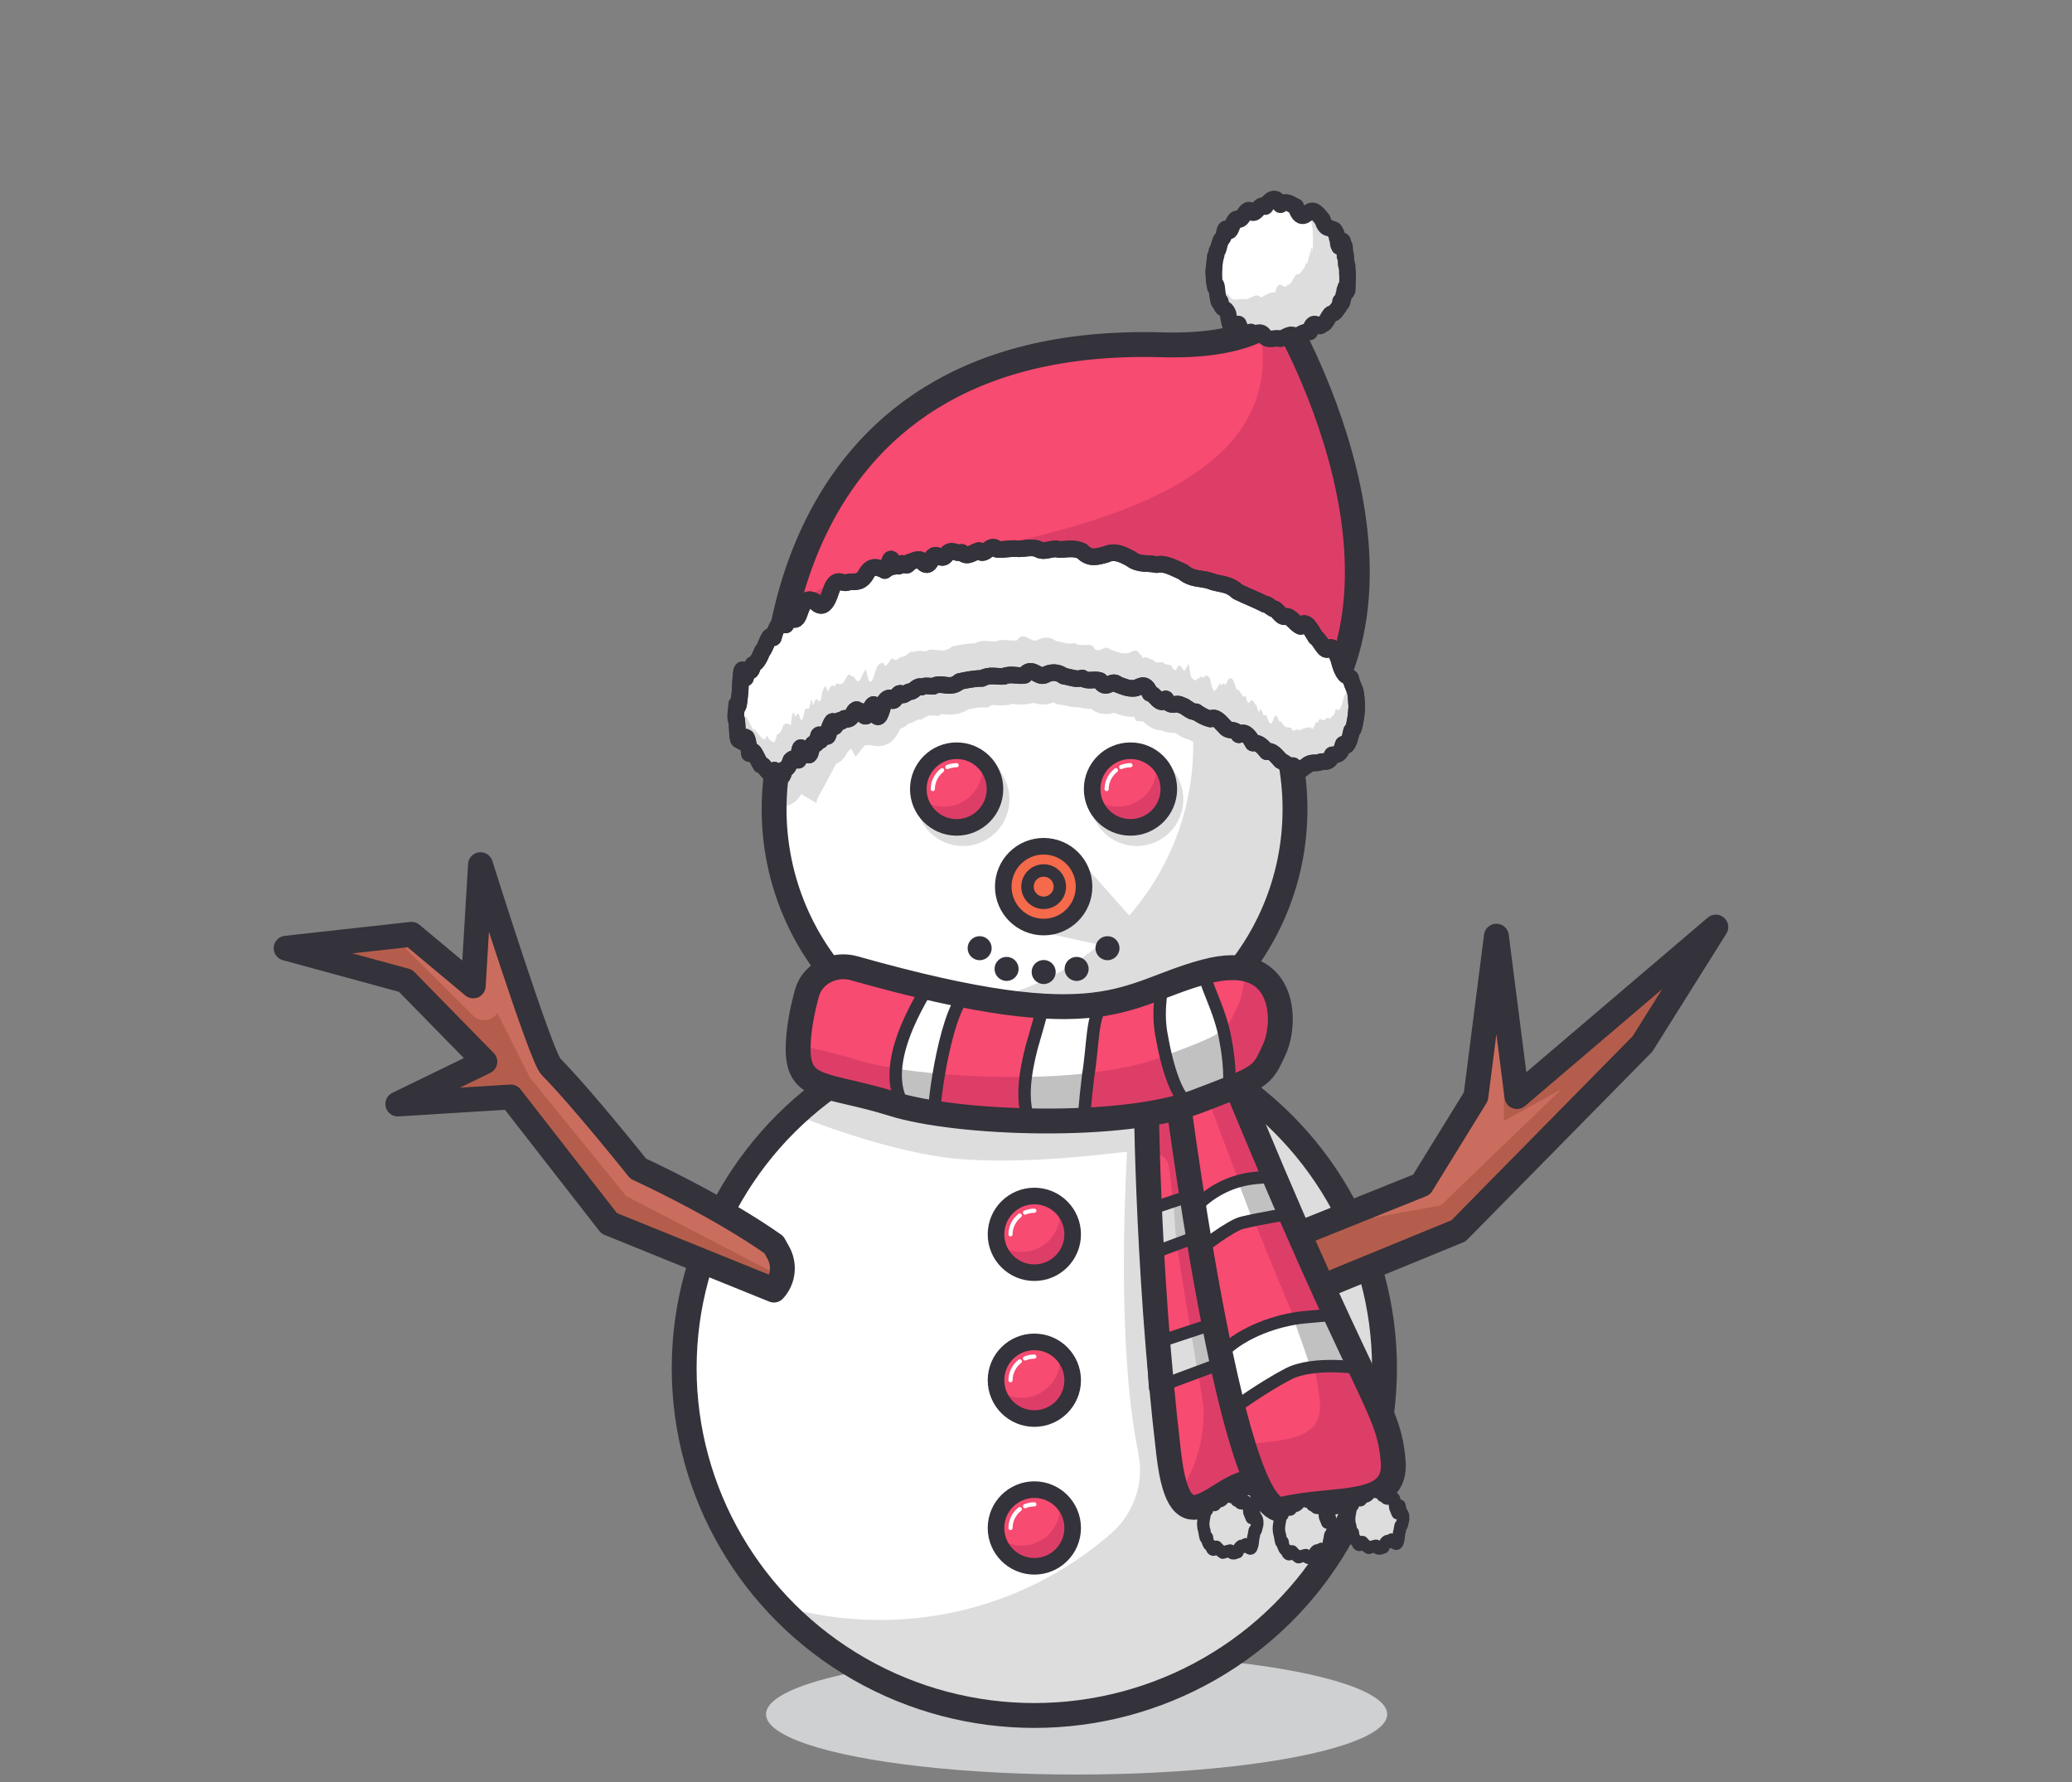 <?xml version="1.0" encoding="utf-8"?>
<!-- Generator: Adobe Illustrator 23.1.1, SVG Export Plug-In . SVG Version: 6.00 Build 0)  -->
<svg version="1.1" id="Layer_1" xmlns="http://www.w3.org/2000/svg" xmlns:xlink="http://www.w3.org/1999/xlink" x="0px" y="0px"
	 viewBox="0 0 1000 860" style="enable-background:new 0 0 1000 860;" xml:space="preserve">
<rect x="0" y="0" width="1000" height="860" fill="#808080" stroke="none"/>
<style type="text/css">
	.st0{fill:none;}
	.st1{fill:#DD3E68;}
	.st2{fill:#CFD0D1;}
	.st3{fill:#FFFFFF;}
	.st4{fill:#DDDDDD;}
	.st5{fill:none;stroke:#DDDDDD;stroke-width:8;stroke-linecap:round;stroke-linejoin:round;stroke-miterlimit:10;}
	.st6{fill:none;stroke:#34323A;stroke-width:12;stroke-linecap:round;stroke-linejoin:round;stroke-miterlimit:10;}
	.st7{fill:#F74B71;}
	.st8{fill:#B55D4C;}
	.st9{opacity:0.5;fill:#E27F71;}
	.st10{fill:#C1C1C1;}
	.st11{fill:none;stroke:#34323A;stroke-width:6;stroke-linecap:round;stroke-linejoin:round;stroke-miterlimit:10;}
	.st12{fill:none;stroke:#34323A;stroke-width:8;stroke-linecap:round;stroke-linejoin:round;stroke-miterlimit:10;}
	.st13{fill:none;stroke:#FFFFFF;stroke-width:2;stroke-linecap:round;stroke-linejoin:round;stroke-miterlimit:10;}
	.st14{fill:#F46A4A;}
	.st15{opacity:0.8;fill:#F46A4A;}
	.st16{fill:#34323A;}
</style>
<rect id="XMLID_80_" class="st0" width="800" height="800"/>
<g id="XMLID_1_">
	<ellipse id="XMLID_5_" class="st2" cx="519.6" cy="827.3" rx="149.9" ry="29.1"/>
	<circle id="XMLID_6_" class="st3" cx="499.3" cy="390.5" r="125.7"/>
	<polygon id="XMLID_65_" class="st4" points="517.7,411.1 564.1,463.3 491.6,447.4 	"/>
	<path id="XMLID_68_" class="st4" d="M540.4,271.8c22,22.6,35.5,53.5,35.5,87.5c0,69.4-56.3,125.7-125.7,125.7
		c-14.4,0-28.2-2.4-41.1-6.9c22.8,23.5,54.8,38.1,90.1,38.1c69.4,0,125.7-56.3,125.7-125.7C624.9,335.5,589.6,288.8,540.4,271.8z"/>
	<path id="XMLID_67_" class="st4" d="M499.3,268.9c-67.4,0-122.3,53-125.5,119.6c1.3,0.4,2.4,0.6,3.4,0.6c3.1,0,7-1.2,9.5-5.9
		l1.4,0.9l0,0l5.5,3.2l0.5,0.3l0.1-1.6l9.3-17.3c2.2-1,4.3-2.8,5.5-5.8l0.8-0.7c0.3-0.3,0.7-0.6,0.9-1c0,0,0,0,0,0l2.2,4l4.5-5.5
		c0.1,0,0.2,0,0.3,0c0.7,0,1.4-0.1,2.1-0.2c0.1,0,0.1,0,0.2,0c1.1,0.4,2.3,0.6,3.7,0.6c0,0,0,0,0,0c4.9,0,8.4-2.8,10.7-8.3
		c1.7-0.6,3-1.5,4-2.5c1.6-0.4,2.8-1,3.7-1.6c0.6-0.1,1.2-0.3,1.7-0.6l0.5,0.3l4-2.2c0.6,0.1,1.2,0.1,1.9,0.1l3,0.1l1.3-0.8
		c0.1,0,0.1,0,0.2,0c1,0.1,2.2,0.3,3.6,0.3c3.3,0,6.4-0.9,9.1-2.6c2.4-0.5,4.7-0.9,6.8-0.9l2.7,0l1.9-1.2c0.4,0,1,0,1.5,0.1
		c0.9,0.1,1.9,0.1,3.1,0.1c0.7,0,1.4,0,2-0.1l1.6-0.1l1.1-0.5c0.4,0,0.9,0.1,1.4,0.1c0.9,0.1,2.1,0.2,3.4,0.2c1.2,0,2.4-0.1,3.5-0.3
		l2.5-0.5c1.3,0.4,2.8,0.8,4.5,0.8c1.6,0,3.1-0.3,4.6-0.9l0.5-0.2l1.3,0.9l2.5,0.3c0.4,0.1,1.1,0.2,1.8,0.4c1.7,0.4,3.9,0.9,6.4,0.9
		c0.2,0,0.5,0,0.7,0c1.5,0.5,3.2,0.7,5,0.7c0.1,0,0.2,0,0.3,0c2.9,2.2,5.9,2.5,7.4,2.5c0,0,0,0,0,0c1.4,0,2.7-0.2,3.7-0.6
		c2.8,1.1,5.9,2,9.3,2c0.2,0,0.4,0,0.6,0l0.7,1.9l3.5,0.3c1.7,1.7,4.7,4.2,9,4.3c2.1,1,4.2,1.2,5.6,1.2c0.4,0,0.7,0,1,0
		c0.1,0.1,0.2,0.2,0.3,0.2c1.4,1,3.6,2.5,6.4,3.1c2.8,1.7,5.4,2.8,8,3.4l1.7,0.4c0.1,0.1,0.1,0.1,0.2,0.2c2.4,2.7,5,3.9,7,4.4
		l5.3,8.5l2.4-2.3l1.1,2.2l4.2-1l4.7,6.2l2.6-1.3l1.2,1.4l1.9,0.7c0.1,0.1,0.3,0.2,0.4,0.3c0.8,0.5,1.9,1.3,3.4,1.9
		c2.2,2.4,4.7,3.4,6.6,3.7C620.2,320.6,565.8,268.9,499.3,268.9z"/>
	<circle id="XMLID_59_" class="st5" cx="464.7" cy="385.8" r="18.5"/>
	<circle id="XMLID_60_" class="st5" cx="548.6" cy="385.8" r="18.5"/>
	<circle id="XMLID_2_" class="st6" cx="499.3" cy="390.5" r="125.7"/>
	<ellipse id="XMLID_22_" class="st3" cx="499.2" cy="660.3" rx="169" ry="167.6"/>
	<path id="XMLID_97_" class="st4" d="M548.3,499.9c4.1,4.4,8,9,11.7,13.8l-14.3-1.3H409.1l-25.4,25.5c0,0,46.4,19.5,82.6,21.7
		s73.7-3.7,77.6-3.7c0,4.9-5.8,90,5.5,145.5c2.9,14.2-2.1,28.9-13,38.5c-29.8,26.1-68.9,41.9-111.8,41.9c-17.1,0-33.6-2.5-49.1-7.2
		c30.8,32.8,74.8,53.3,123.6,53.3c93.3,0,169-75.1,169-167.6C668.2,584.7,617.7,520.8,548.3,499.9z"/>
	<path id="XMLID_69_" class="st7" d="M553.1,520c0,0,0,89.3,11,181.9c5.7,48.3,23.2,13.3,41.2,13.3S625.1,545.5,553.1,520z"/>
	<ellipse id="XMLID_3_" class="st6" cx="499.2" cy="660.3" rx="169" ry="167.6"/>
	<polygon id="XMLID_77_" class="st8" points="623.4,596.9 686.1,571.7 712.3,529.2 722.2,451.8 732.1,529.2 828.1,447.4 
		792.7,503.8 703.9,594 630.3,624.2 	"/>
	<polygon id="XMLID_82_" class="st9" points="643.3,591.2 695.4,581.7 753.4,525.8 725.8,541 725.8,482.5 713.5,520 686.1,571.7 	
		"/>
	<polygon id="XMLID_23_" class="st6" points="623.4,596.9 686.1,571.7 712.3,529.2 722.2,451.8 732.1,529.2 828.1,447.4 
		792.7,503.8 703.9,594 630.3,624.2 	"/>
	<path id="XMLID_74_" class="st7" d="M553.1,520c0,0,0,89.3,11,181.9c5.7,48.3,23.2,13.3,41.2,13.3S625.1,545.5,553.1,520z"/>
	<path id="XMLID_84_" class="st1" d="M604.1,647.6L575.3,550c12.1-3,28.9-7.7,28.9-7.7L595,520l-41.9,11l0.7,27.7c0,0,0,0,0.1-0.1
		c3.5-3,8.9-1.2,10,3.3c1.4,5.9,3.2,33.8,5.5,48c6.7,43.3,11.5,64.4,11.5,72.2c0,25.2-13.9,41.2-13.9,41.2l11.5,5l39.3-18.3
		L604.1,647.6z"/>
	<polygon id="XMLID_79_" class="st4" points="556.2,583.1 598.9,568.9 602.9,587.4 557.5,604.3 	"/>
	<polygon id="XMLID_106_" class="st10" points="566.4,580.6 598.9,568.9 602.9,587.4 567.8,601.8 	"/>
	<polygon id="XMLID_81_" class="st11" points="556.2,583.1 598.9,568.9 602.9,587.4 557.5,604.3 	"/>
	<polygon id="XMLID_90_" class="st4" points="556.2,648.6 598.9,634.4 602.9,652.9 557.5,669.8 	"/>
	<polygon id="XMLID_104_" class="st10" points="574.8,642.4 601.2,626.2 603.5,644.7 577.9,661.6 	"/>
	<polygon id="XMLID_89_" class="st11" points="556.2,648.6 598.9,634.4 602.9,652.9 557.5,669.8 	"/>
	<path id="XMLID_21_" class="st6" d="M553.1,520c0,0,0,89.3,11,181.9c5.7,48.3,23.2,13.3,41.2,13.3S625.1,545.5,553.1,520z"/>
	<path id="XMLID_66_" class="st7" d="M591.4,511.1l-24.3,8.9c0,0,26.7,214.3,52,208.3c25.3-6,55.1,0.1,53.3-22.9
		C670.1,677,659,677,591.4,511.1z"/>
	<path id="XMLID_101_" class="st1" d="M672.3,705.4c-2.3-28.4-13.3-28.4-81-194.3l-13.5,4.9C625.1,646.8,635,650.4,637,676.8
		c1.4,18.2-16.9,18.2-37.1,20.4c6.2,19.9,12.7,32.7,19.1,31.2C644.3,722.3,674.2,728.4,672.3,705.4z"/>
	<path id="XMLID_98_" class="st3" d="M577.9,581.7L577.9,581.7c7.5-7.5,17.4-12.2,28-13.2l11.3-1l3.7,18.5c0,0-10.8,1.6-21.4,4.1
		c-5.8,1.4-20.3,12.8-20.3,12.8L577.9,581.7z"/>
	<path id="XMLID_102_" class="st10" d="M605.9,568.5c-2.8,0.3-5.6,0.8-8.4,1.6c2.5,6.7,4.9,13,7.1,18.9c8.7-1.8,16.3-3,16.3-3
		l-1.6-7.9c-1.4-3.3-2.9-6.8-4.4-10.4L605.9,568.5z"/>
	<path id="XMLID_92_" class="st11" d="M577.9,581.7L577.9,581.7c7.5-7.5,17.4-12.2,28-13.2l11.3-1l3.7,18.5c0,0-10.8,1.6-21.4,4.1
		c-5.8,1.4-20.3,12.8-20.3,12.8L577.9,581.7z"/>
	<path id="XMLID_100_" class="st3" d="M593.7,652.6L593.7,652.6c9.5-9.5,22.1-15.5,35.5-16.7l14.4-1.3l13,25.7c0,0-22-0.2-35.6,3
		c-7.4,1.7-25.8,16.2-25.8,16.2L593.7,652.6z"/>
	<path id="XMLID_103_" class="st10" d="M631,635.5c-2.3,0.2-4.5,0.6-6.7,1c3.7,10.2,6.5,18.1,8.5,24.7c12.3-1.4,25.6-1.3,25.6-1.3
		l-13-25.7L631,635.5z"/>
	<path id="XMLID_99_" class="st11" d="M590.3,652.4L590.3,652.4c9.5-9.5,26.1-15.5,39.5-16.7l14.4-1.3l12.4,25.9
		c0,0-22.6-3.6-34.9,2.8c-11.9,6.2-25.8,16.2-25.8,16.2L590.3,652.4z"/>
	<path id="XMLID_13_" class="st6" d="M591.4,511.1l-24.3,8.9c0,0,26.7,214.3,52,208.3c25.3-6,55.1,0.1,53.3-22.9
		C670.1,677,659,677,591.4,511.1z"/>
	<path id="XMLID_48_" class="st7" d="M373.6,345.7c0,0-8-184.9,187.1-179.3c48.3,1.4,57.3-15.9,57.3-15.9s80.9,134.7,3.7,211.9
		C585.5,321,446.1,264.9,373.6,345.7z"/>
	<path id="XMLID_64_" class="st1" d="M618,150.5c0,0-2.1,4.1-9.9,8.1c10.9,58-42.4,91.8-158,110.1c-88.4,14-74.3,46-74.3,46
		c-7,7,4.8,13.4,10,19.3c74.9-63.2,201.8-10.8,236.1,28.3C698.9,285.2,618,150.5,618,150.5z"/>
	<path id="XMLID_7_" class="st6" d="M373.6,345.7c0,0-8-184.9,187.1-179.3c48.3,1.4,57.3-15.9,57.3-15.9s80.9,134.7,3.7,211.9
		C585.5,321,446.1,264.9,373.6,345.7z"/>
	<path id="XMLID_55_" class="st3" d="M355.8,351c-0.4-7.8-0.6-1.1-0.7-5.4c0-2.7,0.1-0.2,0.5-5.8c0.4,2,0.9,2.1,1.6-6.2
		c0.7-17.3,1.6-8,2.6-6.4c1-7.8,2.2,0.7,3.6-6.5c1.3-0.3,2.8-2,4.5-6.5c1.6-0.9,3.4-10.2,5.3-6.4c1.9-6.9,3.9-9,6-6.2
		c2.1-7.1,4.3,1.6,6.7-5.9c2.3-7.1,4.7-6.9,7.3-5.5c2.5,2.9,5.1,3.7,7.8-4.9c2.7-8,5.4-2.9,8.2-4.3c2.8-0.7,5.7,1,8.6-3.5
		c2.9-5.6,5.9-3.3,8.9-2.6c0-2.3,0.2,2,0.5-0.2c0.3-1.7,0.8-1.9,1.5-0.5c0.7-4.4,1.5-6.8,2.5-0.8c1-2.2,2.1,1.4,3.4-1
		c1.3-2,2.7,2.6,4.3-1.1c1.6-0.3,3.3-1.5,5.1-1.2c1.9,1.7,3.8,5,6-1.2c2.1-3,4.4,2.5,6.7-1.2c2.4-3.5,4.9-0.1,7.5-1.1
		c2.6,2.9,5.3-0.1,8.2-0.9c2.8,3.7,5.8-4.4,8.8-0.6c3,0.4,6.2-0.6,9.4-0.3c3.2,0.3,6.6-1,10,0c3.4,2.4,7-0.8,10.6,0.4
		c3.6,0,7.3-1.1,11.1,0.9c3.8,4.1,7.6,2.4,11.5,1.5c3.9-2,7.9-0.2,12,2.1c4.1,3.1,8.2,1.8,12.4,2.8c4.2-1,8.4,1.7,12.7,3.5
		c4.3,3.8,8.6,2.9,13,4.3c4.4,1.9,8.8,0.9,13.3,5.2c4.5,2.2,9,3.9,13.5,6.2c0.8-0.4,2.1,1.2,3.8,2.1c1.7-0.5,3.8,4.8,6,3.7
		c2.3-0.5,4.7,3.8,7.2,4.8c2.5-4.1,5,1.8,7.3,5.3c2.4,1.4,4.5,8,6.4,5.2c1.9-1.5,3.4,2.4,4.5,4.6c2.6,10.3,4.5,8.4,5.9,9.8
		c1.4,5.5,2.3,4.6,2.7,9.3c0.4,6.4,0.4,2.6,0,8.6c-0.4,2.6-1.1,7.7-2.2,7.6c-1.1,5.3-2.4,8.7-4,6.5c-1.6,5.8-3.4,5-5.3,5.1
		c-1.9,4.9-4,2.4-6.1,3.6c-2.1,0.7-4.3-0.5-6.5,1.8c-2.2,0.9-4.4,5.4-6.4-0.2c-2.1,0.6-4.1-1.7-5.9-2.4c-2.2-2.5-4.5-5.4-6.7-4.3
		c-2.2-3-4.5-4.7-6.7-4.2c-2.2-4.2-4.5-6.2-6.8-4c-2.3-3.6-4.5-1-6.8-3.9c-2.3-2.4-4.6-5.4-6.9-3.7c-2.3-0.6-4.7-1.8-7-3.5
		c-2.4,0.5-4.8-2.8-7.2-3.2c-2.4-1.7-4.9,1.8-7.4-3c-2.5,4.3-5-2.5-7.6-2.7c-2.6-6.7-5.1-2.3-7.8-2.4c-2.6,0.2-5.3-0.9-8-2
		c-2.7-2.8-5.5,3.8-8.3-1.7c-2.8-1.1-5.7,0.8-8.6-1.3c-2.9,1-5.9-0.5-8.9-0.9c-3-2.2-6.1-2.2-9.3-0.4c-3.2,1.3-6.4-4.9-9.6,0
		c-3.3,0.6-6.6-1-10,0.5c-3.4,0.3-6.9-1.1-10.5,1c-3.6,0-7.2,0.7-10.9,1.5c-4.5,4.1-8.7-0.1-12.7,2.3c-3.9-0.1-7.6,0.4-11,2.6
		c-3.4,1.7-6.6-0.6-9.5,2.9c-3,4.7-5.7,9.4-8.2,3.2c-2.5,7-4.9,6.7-7.1,3.4c-2.2-1.8-4.3,6-6.2,3.6c-1.9,0.5-3.7-0.1-5.4,3.7
		c-1.7-0.9-3.3,0.1-4.8,3.9c-1.5,7.1-3-0.9-4.4,4c-1.4-0.4-2.8,7-4.2,4.1c-1.4-0.5-2.7-0.7-4.1,4.1c-2.6-3.8-4.8,2.3-6.7,4.4
		c-1.9,7.8-3.5,0.8-4.8,0.4c-2.4,4.5-4.6-3-6.6-2.6c-2-3.2-3.9-9.6-5.5-5.5c-1.6-15.9-2.9-2.2-4-6.6
		C357,355.4,356.2,360.9,355.8,351z"/>
	<path id="XMLID_61_" class="st4" d="M654.8,336.5c-0.4-4.7-1.3-3.9-2.7-9.3c-0.3-0.3-0.7-0.5-1-0.6c0,0.4-0.1,0.8-0.1,1.3
		c-0.4,2.6-1.1,7.7-2.2,7.6c-1.1,5.3-2.4,8.7-4,6.5c-0.4,1.4-0.8,2.5-1.2,3.2s-0.9,0-1.3,1.5c-0.9,0.3-1.8-0.9-2.8,0.5
		c-1.2,1.6-2.4-2.4-3.5,1.7c-1.1-2.2-2.3,5.4-3.4,2c-1.1,0.4-2.2-0.1-3.3,0.8c-1.1-0.4-2.1,1.7-3.1,0.2c-1,0.1-2,2-3-0.6
		c-1-0.4-2,0-3-0.7c-1-0.1-1.9-3.4-2.9-2.4c-0.9-3-1.9-4-2.8-0.7c-0.9,2.6-1.8,2-2.7-0.6c-0.9-4-1.8,0.7-2.7-3.8
		c-0.4,0.3-0.9-2.8-1.3,0.6c-0.4-0.2-0.9-1-1.3-3.1c-0.9-0.5-1.7-3.3-2.6-2.6c-0.4,0.3-0.9,1.1-1.3,1.2s-0.9-0.7-1.4-3.5
		c-1.4,2.5-2.9-4-4.5-2.9c-1.6-6.7-3.4-7.3-5.3-1.9c-0.9-3-1.8,1.7-2.7-1.2c-1.5,2.5-3,7.6-4.6-1.8c-0.8-2-1.6-2-2.4-1.7
		c-0.8,1.3-1.6,0.5-2.4,0.3c-0.8,1.6-1.6,0.6-2.4,2.1c-0.8-1.2-1.6-0.1-2.4-3.2c-0.5-4-1-6.4-1.5-3.9c-0.5,0.7-1,2.2-1.5,2.3
		c-1-1.4-2.1-3.6-3.1-2.1c-1,3-2.1,1.6-3.2-0.7c-1.4-0.1-2.9-0.3-4.3-1.5c-1.5,0-3,0.9-4.6-1.2c-1.6-0.1-3.2-1.8-4.9-0.7
		c-0.7-2.9-1.3-0.7-2-3.1c-0.7-0.5-1.3-0.6-1.9-0.5c-1.3,0.3-2.6,1.3-3.9,1.3c-2.6,0.2-5.3-0.9-8-2c-2.7-2.8-5.5,3.8-8.3-1.7
		c-2.8-1.1-5.7,0.8-8.6-1.3c-2.9,1-5.9-0.5-8.9-0.9c-3-2.2-6.1-2.2-9.3-0.4c-3.2,1.3-6.4-4.9-9.6,0c-3.3,0.6-6.6-1-10,0.5
		c-3.4,0.3-6.9-1.1-10.5,1c-3.6,0-7.2,0.7-10.9,1.5c-4.5,4.1-8.7-0.1-12.7,2.3c-2,0-3.9-0.6-5.7,0.4c-1.8-1.2-3.6,2.2-5.3,2.2
		c-1.7-0.3-3.4,3.1-4.9,0.8c-1.6-0.3-3.1,6.3-4.6,2.2c-1.5,0-2.9,0.2-4.3,5.7c-1.4,4.6-2.7,5.4-4-2.5c-1.3,0.5-2.5,5.6-3.7,5.6
		c-1.2,0.6-2.3-3.5-3.4-2.2c-1.1-2-2.2-0.5-3.2,2c-1,1.6-2,1.9-3,1.6c-1-1.6-1.9,2.6-2.8,0.6c-0.9-0.1-1.8,2.3-2.6,3.1
		c-0.8-4.9-1.7-1.5-2.5,0.2c-0.8,6.9-1.6,3.9-2.3,3.7c-0.8-1.3-1.5,1.5-2.2,2.8c-0.7-7.8-1.5,3.5-2.2,1.2c-0.7,1-1.4-1.4-2.1,3
		c-0.7,2.9-1.4,4-2.1,1.1c-0.7-2.9-1.4-0.5-2.1,0.1c-0.7-2.7-1.4-3.7-2.1,4.1c-1.3-0.8-2.5-1.3-3.6,0c-1.1,3.4-2.1,4.2-3.1,4.4
		c-0.9,4.4-1.8,4.1-2.6,3.3c-0.8-0.6-1.5-0.7-2.2-2.9c-1.2,3.7-2.3,1.4-3.4,0.3c-1.1-0.9-2.2-3.6-3.2-2.8c-1-1.6-2-4-2.9-5.5
		s-1.8-2.1-2.6,0c-0.5-5-1-7-1.4-7.7c-0.4,3-0.8,2.5-1,1.1c-0.4,5.6-0.5,3.2-0.5,5.8c0,4.3,0.2-2.4,0.7,5.4c0.4,9.9,1.2,4.4,2.2,5.9
		c1.1,4.4,2.4-9.2,4,6.6c0.8-2,1.7-1.5,2.6,0c0.9,1.5,1.9,3.9,2.9,5.5c1-0.8,2.1,1.9,3.2,2.8c1.1,1.2,2.2,3.5,3.4-0.3
		c0.7,2.2,1.4,2.3,2.2,2.9c0.8,0.8,1.7,1.1,2.6-3.3c0.9-0.2,2-1,3.1-4.4c1.1-1.3,2.3-0.7,3.6,0c0.7-7.8,1.4-6.8,2.1-4.1
		c0.7-0.6,1.4-3,2.1-0.1c0.7,2.9,1.4,1.8,2.1-1.1c0.7-4.3,1.4-2,2.1-3c0.7,2.4,1.4-9,2.2-1.2c0.7-1.4,1.5-4.1,2.2-2.8
		c0.8,0.2,1.5,3.3,2.3-3.7c0.8-1.7,1.6-5.1,2.5-0.2c0.8-0.8,1.7-3.2,2.6-3.1c0.9,2,1.8-2.3,2.8-0.6c1,0.3,2,0,3-1.6
		c1-2.6,2.1-4,3.2-2c1.1-1.3,2.2,2.7,3.4,2.2c1.2,0,2.4-5.1,3.7-5.6c1.3,7.9,2.6,7.1,4,2.5c1.4-5.5,2.8-5.7,4.3-5.7
		c1.5,4.2,3-2.4,4.6-2.2c1.6,2.4,3.2-1,4.9-0.8c1.7,0.1,3.5-3.4,5.3-2.2c1.8-1,3.7-0.5,5.7-0.4c3.9-2.4,8.2,1.8,12.7-2.3
		c3.7-0.8,7.4-1.5,10.9-1.5c3.6-2.1,7-0.7,10.5-1c3.4-1.5,6.8,0.1,10-0.5c3.3-4.9,6.5,1.2,9.6,0c3.2-1.8,6.2-1.8,9.3,0.4
		c3,0.4,6,1.8,8.9,0.9c2.9,2,5.8,0.2,8.6,1.3c2.8,5.5,5.6-1.1,8.3,1.7c2.7,1.2,5.4,2.2,8,2c1.3,0,2.6-1,4-1.3c0.8,2,1.6,2,2.5,2.3
		c0.9,1.9,1.8-2.2,2.7,2.1c0.9,2.2,1.9,2.4,3,1.8c1,0.9,2.1-1.1,3.2,1.5c1.1,1.8,2.3,2.4,3.5,2.4c1.2,0,2.5-0.4,3.8-0.7
		c1.2,2.3,2.4,0.1,3.6,2c1.2,2.1,2.4-1.5,3.6,1.3c1.6,1.4,3.2,2.1,4.7,1.5c1.5,4.2,2.9,6.9,4.3,2.1c0.9-1.7,1.9,0.3,2.8,1.5
		c1.9-0.2,3.8,1.6,5.6,2.5c1.8,0.9,3.6,1.8,5.3,2.7c1.7,3,3.4,0.7,5.1,3.2c1-0.5,2,3,3,2.2c0.5,0.1,1.1,0.4,1.8,0.8
		c0.7,0.5,1.4,1.5,2.2,2.3c0.8,1.3,1.6-1.1,2.3-0.2c0.8,2.9,1.5,2.6,2.1,2.8c0.6,2.2,1.1-3,1.7,1.9c0.9-0.5,1.9,0.2,2.9,1.7
		c1,0.6,2,1,3.1,0.7c1,2.8,2.1,3.1,3.2,2.6s2.2-1.9,3.3-2.4c1.1-0.9,2.2-1.4,3.3-1.5c1.1-0.1,2.2,0.1,3.2-0.3
		c2.1-1.1,4.2,1.4,6.1-3.6c1.9-0.2,3.7,0.6,5.3-5.1c1.6,2.2,2.9-1.1,4-6.5c1.1,0,1.8-5.1,2.2-7.6
		C655.2,339.1,655.2,342.9,654.8,336.5z"/>
	<path id="XMLID_8_" class="st12" d="M355.8,351c-0.4-7.8-0.6-1.1-0.7-5.4c0-2.7,0.1-0.2,0.5-5.8c0.4,2,0.9,2.1,1.6-6.2
		c0.7-17.3,1.6-8,2.6-6.4c1-7.8,2.2,0.7,3.6-6.5c1.3-0.3,2.8-2,4.5-6.5c1.6-0.9,3.4-10.2,5.3-6.4c1.9-6.9,3.9-9,6-6.2
		c2.1-7.1,4.3,1.6,6.7-5.9c2.3-7.1,4.7-6.9,7.3-5.5c2.5,2.9,5.1,3.7,7.8-4.9c2.7-8,5.4-2.9,8.2-4.3c2.8-0.7,5.7,1,8.6-3.5
		c2.9-5.6,5.9-3.3,8.9-2.6c0-2.3,0.2,2,0.5-0.2c0.3-1.7,0.8-1.9,1.5-0.5c0.7-4.4,1.5-6.8,2.5-0.8c1-2.2,2.1,1.4,3.4-1
		c1.3-2,2.7,2.6,4.3-1.1c1.6-0.3,3.3-1.5,5.1-1.2c1.9,1.7,3.8,5,6-1.2c2.1-3,4.4,2.5,6.7-1.2c2.4-3.5,4.9-0.1,7.5-1.1
		c2.6,2.9,5.3-0.1,8.2-0.9c2.8,3.7,5.8-4.4,8.8-0.6c3,0.4,6.2-0.6,9.4-0.3c3.2,0.3,6.6-1,10,0c3.4,2.4,7-0.8,10.6,0.4
		c3.6,0,7.3-1.1,11.1,0.9c3.8,4.1,7.6,2.4,11.5,1.5c3.9-2,7.9-0.2,12,2.1c4.1,3.1,8.2,1.8,12.4,2.8c4.2-1,8.4,1.7,12.7,3.5
		c4.3,3.8,8.6,2.9,13,4.3c4.4,1.9,8.8,0.9,13.3,5.2c4.5,2.2,9,3.9,13.5,6.2c0.8-0.4,2.1,1.2,3.8,2.1c1.7-0.5,3.8,4.8,6,3.7
		c2.3-0.5,4.7,3.8,7.2,4.8c2.5-4.1,5,1.8,7.3,5.3c2.4,1.4,4.5,8,6.4,5.2c1.9-1.5,3.4,2.4,4.5,4.6c2.6,10.3,4.5,8.4,5.9,9.8
		c1.4,5.5,2.3,4.6,2.7,9.3c0.4,6.4,0.4,2.6,0,8.6c-0.4,2.6-1.1,7.7-2.2,7.6c-1.1,5.3-2.4,8.7-4,6.5c-1.6,5.8-3.4,5-5.3,5.1
		c-1.9,4.9-4,2.4-6.1,3.6c-2.1,0.7-4.3-0.5-6.5,1.8c-2.2,0.9-4.4,5.4-6.4-0.2c-2.1,0.6-4.1-1.7-5.9-2.4c-2.2-2.5-4.5-5.4-6.7-4.3
		c-2.2-3-4.5-4.7-6.7-4.2c-2.2-4.2-4.5-6.2-6.8-4c-2.3-3.6-4.5-1-6.8-3.9c-2.3-2.4-4.6-5.4-6.9-3.7c-2.3-0.6-4.7-1.8-7-3.5
		c-2.4,0.5-4.8-2.8-7.2-3.2c-2.4-1.7-4.9,1.8-7.4-3c-2.5,4.3-5-2.5-7.6-2.7c-2.6-6.7-5.1-2.3-7.8-2.4c-2.6,0.2-5.3-0.9-8-2
		c-2.7-2.8-5.5,3.8-8.3-1.7c-2.8-1.1-5.7,0.8-8.6-1.3c-2.9,1-5.9-0.5-8.9-0.9c-3-2.2-6.1-2.2-9.3-0.4c-3.2,1.3-6.4-4.9-9.6,0
		c-3.3,0.6-6.6-1-10,0.5c-3.4,0.3-6.9-1.1-10.5,1c-3.6,0-7.2,0.7-10.9,1.5c-4.5,4.1-8.7-0.1-12.7,2.3c-2,0-3.9-0.6-5.7,0.4
		c-1.8-1.2-3.6,2.2-5.3,2.2c-1.7-0.3-3.4,3.1-4.9,0.8c-1.6-0.3-3.1,6.3-4.6,2.2c-1.5,0-2.9,0.2-4.3,5.7c-1.4,4.6-2.7,5.4-4-2.5
		c-1.3,0.5-2.5,5.6-3.7,5.6c-1.2,0.6-2.3-3.5-3.4-2.2c-1.1-2-2.2-0.5-3.2,2c-1,1.6-2,1.9-3,1.6c-1-1.6-1.9,2.6-2.8,0.6
		c-0.9-0.1-1.8,2.3-2.6,3.1c-0.8-4.9-1.7-1.5-2.5,0.2c-0.8,6.9-1.6,3.9-2.3,3.7c-0.8-1.3-1.5,1.5-2.2,2.8c-0.7-7.8-1.5,3.5-2.2,1.2
		c-0.7,1-1.4-1.4-2.1,3c-0.7,2.9-1.4,4-2.1,1.1c-0.7-2.9-1.4-0.5-2.1,0.1c-0.7-2.7-1.4-3.7-2.1,4.1c-1.3-0.8-2.5-1.3-3.6,0
		c-1.1,3.4-2.1,4.2-3.1,4.4c-0.9,4.4-1.8,4.1-2.6,3.3c-0.8-0.6-1.5-0.7-2.2-2.9c-1.2,3.7-2.3,1.4-3.4,0.3c-1.1-0.9-2.2-3.6-3.2-2.8
		c-1-1.6-2-4-2.9-5.5c-0.9-1.5-1.8-2.1-2.6,0c-1.6-15.9-2.9-2.2-4-6.6C357,355.4,356.2,360.9,355.8,351z"/>
	<path id="XMLID_57_" class="st12" d="M355.8,351c-0.4-7.8-0.6-1.1-0.7-5.4c0-2.7,0.1-0.2,0.5-5.8c0.4,2,0.9,2.1,1.6-6.2
		c0.7-17.3,1.6-8,2.6-6.4c1-7.8,2.2,0.7,3.6-6.5c1.3-0.3,2.8-2,4.5-6.5c1.6-0.9,3.4-10.2,5.3-6.4c1.9-6.9,3.9-9,6-6.2
		c2.1-7.1,4.3,1.6,6.7-5.9c2.3-7.1,4.7-6.9,7.3-5.5c2.5,2.9,5.1,3.7,7.8-4.9c2.7-8,5.4-2.9,8.2-4.3c2.8-0.7,5.7,1,8.6-3.5
		c2.9-5.6,5.9-3.3,8.9-2.6c0-2.3,0.2,2,0.5-0.2c0.3-1.7,0.8-1.9,1.5-0.5c0.7-4.4,1.5-6.8,2.5-0.8c1-2.2,2.1,1.4,3.4-1
		c1.3-2,2.7,2.6,4.3-1.1c1.6-0.3,3.3-1.5,5.1-1.2c1.9,1.7,3.8,5,6-1.2c2.1-3,4.4,2.5,6.7-1.2c2.4-3.5,4.9-0.1,7.5-1.1
		c2.6,2.9,5.3-0.1,8.2-0.9c2.8,3.7,5.8-4.4,8.8-0.6c3,0.4,6.2-0.6,9.4-0.3c3.2,0.3,6.6-1,10,0c3.4,2.4,7-0.8,10.6,0.4
		c3.6,0,7.3-1.1,11.1,0.9c3.8,4.1,7.6,2.4,11.5,1.5c3.9-2,7.9-0.2,12,2.1c4.1,3.1,8.2,1.8,12.4,2.8c4.2-1,8.4,1.7,12.7,3.5
		c4.3,3.8,8.6,2.9,13,4.3c4.4,1.9,8.8,0.9,13.3,5.2c4.5,2.2,9,3.9,13.5,6.2c0.8-0.4,2.1,1.2,3.8,2.1c1.7-0.5,3.8,4.8,6,3.7
		c2.3-0.5,4.7,3.8,7.2,4.8c2.5-4.1,5,1.8,7.3,5.3c2.4,1.4,4.5,8,6.4,5.2c1.9-1.5,3.4,2.4,4.5,4.6c2.6,10.3,4.5,8.4,5.9,9.8
		c1.4,5.5,2.3,4.6,2.7,9.3c0.4,6.4,0.4,2.6,0,8.6c-0.4,2.6-1.1,7.7-2.2,7.6c-1.1,5.3-2.4,8.7-4,6.5c-1.6,5.8-3.4,5-5.3,5.1
		c-1.9,4.9-4,2.4-6.1,3.6c-2.1,0.7-4.3-0.5-6.5,1.8c-2.2,0.9-4.4,5.4-6.4-0.2c-2.1,0.6-4.1-1.7-5.9-2.4c-2.2-2.5-4.5-5.4-6.7-4.3
		c-2.2-3-4.5-4.7-6.7-4.2c-2.2-4.2-4.5-6.2-6.8-4c-2.3-3.6-4.5-1-6.8-3.9c-2.3-2.4-4.6-5.4-6.9-3.7c-2.3-0.6-4.7-1.8-7-3.5
		c-2.4,0.5-4.8-2.8-7.2-3.2c-2.4-1.7-4.9,1.8-7.4-3c-2.5,4.3-5-2.5-7.6-2.7c-2.6-6.7-5.1-2.3-7.8-2.4c-2.6,0.2-5.3-0.9-8-2
		c-2.7-2.8-5.5,3.8-8.3-1.7c-2.8-1.1-5.7,0.8-8.6-1.3c-2.9,1-5.9-0.5-8.9-0.9c-3-2.2-6.1-2.2-9.3-0.4c-3.2,1.3-6.4-4.9-9.6,0
		c-3.3,0.6-6.6-1-10,0.5c-3.4,0.3-6.9-1.1-10.5,1c-3.6,0-7.2,0.7-10.9,1.5c-4.5,4.1-8.7-0.1-12.7,2.3c-2,0-3.9-0.6-5.7,0.4
		c-1.8-1.2-3.6,2.2-5.3,2.2c-1.7-0.3-3.4,3.1-4.9,0.8c-1.6-0.3-3.1,6.3-4.6,2.2c-1.5,0-2.9,0.2-4.3,5.7c-1.4,4.6-2.7,5.4-4-2.5
		c-1.3,0.5-2.5,5.6-3.7,5.6c-1.2,0.6-2.3-3.5-3.4-2.2c-1.1-2-2.2-0.5-3.2,2c-1,1.6-2,1.9-3,1.6c-1-1.6-1.9,2.6-2.8,0.6
		c-0.9-0.1-1.8,2.3-2.6,3.1c-0.8-4.9-1.7-1.5-2.5,0.2c-0.8,6.9-1.6,3.9-2.3,3.7c-0.8-1.3-1.5,1.5-2.2,2.8c-0.7-7.8-1.5,3.5-2.2,1.2
		c-0.7,1-1.4-1.4-2.1,3c-0.7,2.9-1.4,4-2.1,1.1c-0.7-2.9-1.4-0.5-2.1,0.1c-0.7-2.7-1.4-3.7-2.1,4.1c-1.3-0.8-2.5-1.3-3.6,0
		c-1.1,3.4-2.1,4.2-3.1,4.4c-0.9,4.4-1.8,4.1-2.6,3.3c-0.8-0.6-1.5-0.7-2.2-2.9c-1.2,3.7-2.3,1.4-3.4,0.3c-1.1-0.9-2.2-3.6-3.2-2.8
		c-1-1.6-2-4-2.9-5.5c-0.9-1.5-1.8-2.1-2.6,0c-1.6-15.9-2.9-2.2-4-6.6C357,355.4,356.2,360.9,355.8,351z"/>
	<g id="XMLID_33_">
		<circle id="XMLID_27_" class="st7" cx="461.7" cy="380.8" r="18.5"/>
		<path id="XMLID_34_" class="st1" d="M473.7,366.8c0.3,1.3,0.4,2.6,0.4,4c0,10.2-8.3,18.5-18.5,18.5c-4.6,0-8.8-1.7-12-4.5
			c1.8,8.3,9.2,14.5,18,14.5c10.2,0,18.5-8.3,18.5-18.5C480.2,375.2,477.7,370.2,473.7,366.8z"/>
		<circle id="XMLID_9_" class="st12" cx="461.7" cy="380.8" r="18.5"/>
		<path id="XMLID_36_" class="st13" d="M457.2,370.2c1.4-0.6,2.9-0.9,4.5-0.9"/>
		<path id="XMLID_31_" class="st13" d="M450.2,380.8c0-3.7,1.8-7,4.5-9.1"/>
	</g>
	<g id="XMLID_29_">
		<circle id="XMLID_25_" class="st7" cx="545.6" cy="380.8" r="18.5"/>
		<path id="XMLID_32_" class="st1" d="M557.7,366.8c0.3,1.3,0.4,2.6,0.4,4c0,10.2-8.3,18.5-18.5,18.5c-4.6,0-8.8-1.7-12-4.5
			c1.8,8.3,9.2,14.5,18,14.5c10.2,0,18.5-8.3,18.5-18.5C564.1,375.2,561.6,370.2,557.7,366.8z"/>
		<circle id="XMLID_15_" class="st12" cx="545.6" cy="380.8" r="18.5"/>
		<path id="XMLID_37_" class="st13" d="M541.1,370.2c1.4-0.6,2.9-0.9,4.5-0.9"/>
		<path id="XMLID_30_" class="st13" d="M534.1,380.8c0-3.7,1.8-7,4.5-9.1"/>
	</g>
	<g id="XMLID_24_">
		<circle id="XMLID_41_" class="st7" cx="499.2" cy="595.7" r="18.5"/>
		<path id="XMLID_40_" class="st1" d="M511.2,581.7c0.3,1.3,0.4,2.6,0.4,4c0,10.2-8.3,18.5-18.5,18.5c-4.6,0-8.8-1.7-12-4.5
			c1.8,8.3,9.2,14.5,18,14.5c10.2,0,18.5-8.3,18.5-18.5C517.7,590.1,515.1,585.1,511.2,581.7z"/>
		<circle id="XMLID_39_" class="st12" cx="499.2" cy="595.7" r="18.5"/>
		<path id="XMLID_38_" class="st13" d="M494.7,585.2c1.4-0.6,2.9-0.9,4.5-0.9"/>
		<path id="XMLID_35_" class="st13" d="M487.7,595.7c0-3.7,1.8-7,4.5-9.1"/>
	</g>
	<g id="XMLID_42_">
		<circle id="XMLID_47_" class="st7" cx="499.2" cy="666.1" r="18.5"/>
		<path id="XMLID_46_" class="st1" d="M511.2,652.1c0.3,1.3,0.4,2.6,0.4,4c0,10.2-8.3,18.5-18.5,18.5c-4.6,0-8.8-1.7-12-4.5
			c1.8,8.3,9.2,14.5,18,14.5c10.2,0,18.5-8.3,18.5-18.5C517.7,660.5,515.1,655.5,511.2,652.1z"/>
		<circle id="XMLID_45_" class="st12" cx="499.2" cy="666.1" r="18.5"/>
		<path id="XMLID_44_" class="st13" d="M494.7,655.6c1.4-0.6,2.9-0.9,4.5-0.9"/>
		<path id="XMLID_43_" class="st13" d="M487.7,666.1c0-3.7,1.8-7,4.5-9.1"/>
	</g>
	<g id="XMLID_49_">
		<circle id="XMLID_54_" class="st7" cx="499.2" cy="737.4" r="18.5"/>
		<path id="XMLID_53_" class="st1" d="M511.2,723.4c0.3,1.3,0.4,2.6,0.4,4c0,10.2-8.3,18.5-18.5,18.5c-4.6,0-8.8-1.7-12-4.5
			c1.8,8.3,9.2,14.5,18,14.5c10.2,0,18.5-8.3,18.5-18.5C517.7,731.8,515.1,726.8,511.2,723.4z"/>
		<circle id="XMLID_52_" class="st12" cx="499.2" cy="737.4" r="18.5"/>
		<path id="XMLID_51_" class="st13" d="M494.7,726.9c1.4-0.6,2.9-0.9,4.5-0.9"/>
		<path id="XMLID_50_" class="st13" d="M487.7,737.4c0-3.7,1.8-7,4.5-9.1"/>
	</g>
	<g id="XMLID_10_">
		<circle id="XMLID_28_" class="st14" cx="503.7" cy="427.9" r="19.5"/>
		<path id="XMLID_78_" class="st15" d="M507.4,408.8c2.3,3.2,3.7,7.1,3.7,11.4c0,10.8-8.7,19.5-19.5,19.5c-1.3,0-2.5-0.1-3.8-0.4
			c3.5,4.9,9.3,8.2,15.8,8.2c10.8,0,19.5-8.7,19.5-19.5C523.2,418.4,516.4,410.5,507.4,408.8z"/>
		<circle id="XMLID_11_" class="st12" cx="503.7" cy="427.9" r="19.5"/>
		<circle id="XMLID_16_" class="st11" cx="503.7" cy="427.9" r="7.8"/>
	</g>
	<circle id="XMLID_12_" class="st16" cx="472.8" cy="457.6" r="5.8"/>
	<circle id="XMLID_14_" class="st16" cx="485.8" cy="467.6" r="5.8"/>
	<circle id="XMLID_17_" class="st16" cx="503.7" cy="469.1" r="5.8"/>
	<circle id="XMLID_18_" class="st16" cx="519.6" cy="467.6" r="5.8"/>
	<circle id="XMLID_19_" class="st16" cx="534.5" cy="457.6" r="5.8"/>
	<path id="XMLID_62_" class="st7" d="M412.3,467.3c-9.8-2.8-20.2,2.6-22.8,11.8c-2.2,8-4.3,17.9-4.3,27.2
		c0,20.5,13.9,16.5,45.9,26.5c31,9.7,110.4,12.5,146.2-1.1c31.4-12,31.6-11.6,37.8-25.4c6.2-13.8,5-47.7-33.3-37.4
		C541.7,479.5,534.4,501.8,412.3,467.3z"/>
	<path id="XMLID_85_" class="st1" d="M600.3,467.4c0.6,6.5-0.7,13.1-2.7,17.6c-6.2,13.8-6.4,13.5-37.8,25.4
		c-35.7,13.6-115.1,10.8-146.2,1.1c-11.9-3.7-21.3-5.5-28.4-7.3c0,0.7-0.1,1.4-0.1,2c0,20.5,13.9,16.5,45.9,26.5
		c31,9.7,110.4,12.5,146.2-1.1c31.4-12,31.6-11.6,37.8-25.4C620.1,495.1,620.4,471.1,600.3,467.4z"/>
	<path id="XMLID_70_" class="st3" d="M448.1,474.9c2.1-0.5-25.2,35.6-12.4,58c12.4,2.4,15.4,3,15.5,3c-1.3,0.5,5.6-54,17-57.3
		C447.1,474.9,448.5,474.9,448.1,474.9z"/>
	<path id="XMLID_86_" class="st10" d="M451.2,535.8c-0.5,0.2,0.2-7.6,1.9-17.6c-7.4-0.7-14.4-1.5-20.7-2.5c-0.5,6,0.3,11.9,3.3,17.1
		C448.1,535.2,451.1,535.8,451.2,535.8z"/>
	<path id="XMLID_71_" class="st11" d="M448.1,474.9c2.1-0.5-25.2,35.6-12.4,58c12.4,2.4,15.4,3,15.5,3c-1.3,0.5,5.6-54,17-57.3
		C447.1,474.9,448.5,474.9,448.1,474.9z"/>
	<path id="XMLID_72_" class="st3" d="M503.8,482.6c0.9-0.6-2.7,11.7-5.9,22.8c-2.9,11.3-5.7,26.2-0.6,36.9
		c14.5,0.1,26.2-1.3,26.4-1.4c-0.9,0.2-0.2-7.5,1.5-22c2.4-14.4,1.8-29.9,6.9-33.1C508.7,487.4,504.2,482.5,503.8,482.6z"/>
	<path id="XMLID_87_" class="st10" d="M525.2,519c0.1-0.4,0.1-0.7,0.2-1.1c-9.6,1.1-19.9,1.7-30.3,1.8c-0.9,7.4-0.8,14.9,1.7,21.2
		c8.9,0.2,17.9,0.1,26.7-0.3C523,539,523.7,531.5,525.2,519z"/>
	<path id="XMLID_73_" class="st11" d="M503.8,482.6c0.9-0.6-2.7,11.7-5.9,22.8c-2.9,11.3-5.7,26.2-0.6,36.9
		c14.5,0.1,26.2-1.3,26.4-1.4c-0.9,0.2-0.2-7.5,1.5-22c2.4-14.4,1.8-29.9,6.9-33.1C508.7,487.4,504.2,482.5,503.8,482.6z"/>
	<path id="XMLID_76_" class="st3" d="M561.5,474.3c-0.1-0.8-2.3,6.2-1.2,18.4c-0.4,12.5,4,33.3,14.2,40.4c8.5-3.6,19-8.7,19.2-8.8
		c-0.9,0.4,0.7-7.1-2.2-22.1c-2.5-15.3-11.2-29.2-9.9-32.8C567.1,477,560.9,474.3,561.5,474.3z"/>
	<path id="XMLID_88_" class="st10" d="M591.5,502.2c-0.3-1.8-0.7-3.6-1.1-5.4c-4.3,3.7-11.5,6.4-28.3,12.8
		c2.1,9.4,6.1,18.7,12.2,23.2c1.1-0.4,2.1-0.7,3.2-1.1c0.8-0.3,1.5-0.6,2.2-0.8c7.1-3.2,14-6.5,14.1-6.6
		C592.8,524.7,594.4,517.2,591.5,502.2z"/>
	<path id="XMLID_75_" class="st11" d="M561.5,474.3c-0.1-0.8-3.2,12.1-1.1,24.2c2.8,16.5,7.7,32.2,14.1,34.6
		c8.5-3.6,19-8.7,19.2-8.8c-0.9,0.4,0.7-7.1-2.2-22.1c-2.5-15.3-11.2-29.2-9.9-32.8C567.1,477,560.9,474.3,561.5,474.3z"/>
	<path id="XMLID_20_" class="st6" d="M412.3,467.3c-9.8-2.8-20.2,2.6-22.8,11.8c-2.2,8-4.3,17.9-4.3,27.2
		c0,20.5,13.9,16.5,45.9,26.5c31,9.7,110.4,12.5,146.2-1.1c31.4-12,31.6-11.6,37.8-25.4c6.2-13.8,5-47.7-33.3-37.4
		C541.7,479.5,534.4,501.8,412.3,467.3z"/>
	<path id="XMLID_4_" class="st8" d="M373.5,622.6l-79.5-32.2l-47.5-61l-54.5,3.4l42-20.4l-38.3-39.1l-57.6-15.7l60.5-6.7l29.8,24.9
		l3.5-58.5c0,0,29.1,92.6,34,97.5C280.5,529.5,308,564,308,564s37.8,17.2,65.5,36.7V622.6z"/>
	<path id="XMLID_105_" class="st9" d="M308,564c0,0-27.5-34.4-42.2-49.2c-4.9-4.9-34-97.5-34-97.5l-3.5,58.5l-29.8-24.9l-8.6,1
		l38.5,38.3c3.4,3.4,9.1,2.7,11.6-1.4h0l15.7,31.2l46.5,57.2l71.2,37v-13.5C345.8,581.2,308,564,308,564z"/>
	<path id="XMLID_26_" class="st6" d="M373.5,622.6l-79.5-32.2l-47.5-61l-54.5,3.4l42-20.4l-38.3-39.1l-57.6-15.7l60.5-6.7l29.8,24.9
		l3.5-58.5c0,0,29.1,92.6,34,97.5C280.5,529.5,308,564,308,564s37.8,17.2,65.5,36.7l2,3.6C378.9,610.2,378.1,617.6,373.5,622.6
		L373.5,622.6z"/>
	<path id="XMLID_56_" class="st3" d="M650.4,131.1c0,1.7,0,3.1-0.1,7c0,0.2-0.1,2.4-0.2,2.5c-0.1-3.5-0.4-1-0.6-2
		c-0.1,5-0.3,1.1-0.5,1.4c-0.2,3.8-0.4,0.5-0.6,3.2c-0.4,0.9-0.9,5.1-1.4,2.2c-0.5,3-1.1,3.1-1.8,4c-0.6,1.1-1.3,1.8-2.1,2
		c-1.5-0.9-3.2,5.9-5,5c-1.9,3.5-3.9-4.3-6,3.8c-2.2-0.5-4.4,1.1-6.8,2.4c-2.4-2.6-4.9,0.6-7.4,0.9c-2.6-0.9-5.1,1.2-7.4-0.9
		c-2.4-4.4-4.7-0.1-6.8-2.4c-2.2,7.2-4.2,0.8-6-3.8c-1.9-0.9-3.5,6.6-5-5c-1.5-3.9-2.8-0.8-3.8-6c-0.5,1.9-1-1.1-1.4-4
		c-0.4-4.5-0.8-4.7-1-2.8c-0.3-2.3-0.5-1.9-0.6-4.3c-0.1-7.3-0.2-2.4-0.2-3.1c0,1.1,0.1,1.2,0.2-0.4c0.1-5.2,0.4-3.2,0.6-7
		c0.3,1.8,0.6-2.7,1-3.2c0.4,1.2,0.9-3,1.4-3.7c0.5-2.3,1.1-0.8,1.8-3.6c0.6-3.7,1.3-3.2,2.1-2.4c0.7,2,1.5-1.7,2.4-3.1
		c0.8-1.9,1.7-2.7,2.6-1.9c1.9,0.7,3.9-6.8,6-3.8c2.2,2.6,4.4-4.9,6.8-2.4c2.4-3.4,4.9-5.8,7.4-0.9c2.6-2.6,5.1,0,7.4,0.9
		c2.4,7.4,4.7,3.6,6.8,2.4c2.2-1.4,4.2,1.7,6,3.8c1.9,5.8,3.5,3.2,5,5c0.4-0.4,0.7,0,1.1,0.7c0.3,0.8,0.7,0.4,1,3.1
		c0.3-2.1,0.6,5.5,0.9,3c0.3,4.3,0.6-3.5,0.8-0.8c0.5,0,1-2.5,1.4,2.1c0.2,0.4,0.4-1.8,0.6,1.2c0.2,8.2,0.3,0,0.5,3.5
		c0.1,2,0.3,7,0.4,3.3c0.1,3.3,0.2,2.7,0.3,1.3C650.3,136.8,650.4,130.5,650.4,131.1z"/>
	<path id="XMLID_58_" class="st3" d="M650.4,131.1c0,1.7,0,3.1-0.1,7c0,0.2-0.1,2.4-0.2,2.5c-0.1-3.5-0.4-1-0.6-2
		c-0.1,5-0.3,1.1-0.5,1.4c-0.2,3.8-0.4,0.5-0.6,3.2c-0.4,0.9-0.9,5.1-1.4,2.2c-0.5,3-1.1,3.1-1.8,4c-0.6,1.1-1.3,1.8-2.1,2
		c-1.5-0.9-3.2,5.9-5,5c-1.9,3.5-3.9-4.3-6,3.8c-2.2-0.5-4.4,1.1-6.8,2.4c-2.4-2.6-4.9,0.6-7.4,0.9c-2.6-0.9-5.1,1.2-7.4-0.9
		c-2.4-4.4-4.7-0.1-6.8-2.4c-2.2,7.2-4.2,0.8-6-3.8c-1.9-0.9-3.5,6.6-5-5c-1.5-3.9-2.8-0.8-3.8-6c-0.5,1.9-1-1.1-1.4-4
		c-0.4-4.5-0.8-4.7-1-2.8c-0.3-2.3-0.5-1.9-0.6-4.3c-0.1-7.3-0.2-2.4-0.2-3.1c0,1.1,0.1,1.2,0.2-0.4c0.1-5.2,0.4-3.2,0.6-7
		c0.3,1.8,0.6-2.7,1-3.2c0.4,1.2,0.9-3,1.4-3.7c0.5-2.3,1.1-0.8,1.8-3.6c0.6-3.7,1.3-3.2,2.1-2.4c0.7,2,1.5-1.7,2.4-3.1
		c0.8-1.9,1.7-2.7,2.6-1.9c1.9,0.7,3.9-6.8,6-3.8c2.2,2.6,4.4-4.9,6.8-2.4c2.4-3.4,4.9-5.8,7.4-0.9c2.6-2.6,5.1,0,7.4,0.9
		c2.4,7.4,4.7,3.6,6.8,2.4c2.2-1.4,4.2,1.7,6,3.8c1.9,5.8,3.5,3.2,5,5c0.4-0.4,0.7,0,1.1,0.7c0.3,0.8,0.7,0.4,1,3.1
		c0.3-2.1,0.6,5.5,0.9,3c0.3,4.3,0.6-3.5,0.8-0.8c0.5,0,1-2.5,1.4,2.1c0.2,0.4,0.4-1.8,0.6,1.2c0.2,8.2,0.3,0,0.5,3.5
		c0.1,2,0.3,7,0.4,3.3c0.1,3.3,0.2,2.7,0.3,1.3C650.3,136.8,650.4,130.5,650.4,131.1z"/>
	<path id="XMLID_63_" class="st4" d="M650.2,128.3c-0.1,1.4-0.2,2-0.3-1.3c-0.1,3.7-0.2-1.4-0.4-3.3c-0.1-3.5-0.3,4.7-0.5-3.5
		c-0.2-3-0.4-0.8-0.6-1.2c-0.4-4.6-0.9-2.1-1.4-2.1c-0.3-2.7-0.5,5-0.8,0.8c-0.3,2.5-0.6-5.1-0.9-3c-0.3-2.6-0.7-2.3-1-3.1
		c-0.3-0.8-0.7-1.2-1.1-0.7c-1.5-1.9-3.2,0.8-5-5c-1.8-2.1-3.8-5.1-5.9-3.9c0.2,6.8,0.3-0.7,0.5,2.7c0.1,2,0.3,7,0.4,3.3
		c0.1,3.3,0.2,2.7,0.3,1.3c0.1,8.5,0.2,2.2,0.2,2.8c0,1.7,0,3.1-0.1,7c0,0.2-0.1,2.4-0.2,2.5c-0.1-3.5-0.4-1-0.6-2
		c-0.1,5-0.3,1.1-0.5,1.4c-0.2,3.8-0.4,0.5-0.6,3.2c-0.4,0.9-0.9,5.1-1.4,2.2c-0.5,3-1.1,3.1-1.8,4c-0.6,1.1-1.3,1.8-2.1,2
		c-1.5-0.9-3.2,5.9-5,5c-1.9,3.5-3.9-4.3-6,3.8c-2.2-0.5-4.4,1.1-6.8,2.4c-2.4-2.6-4.9,0.6-7.4,0.9c-2.6-0.9-5.1,1.2-7.4-0.9
		c-2.2-4-4.3-0.8-6.3-2c0.4,2.8,0.9,5.6,1.4,3.8c1.1,5.2,2.3,2.1,3.8,6c1.5,11.6,3.2,4.1,5,5c1.9,4.6,3.9,11.1,6,3.8
		c2.2,2.3,4.4-2,6.8,2.4c2.4,2.1,4.9-0.1,7.4,0.9c2.6-0.3,5.1-3.4,7.4-0.9c2.4-1.3,4.7-2.9,6.8-2.4c2.2-8.1,4.2-0.3,6-3.8
		c1.9,0.9,3.5-5.9,5-5c0.7-0.2,1.4-1,2.1-2c0.6-0.9,1.2-1,1.8-4c0.5,2.9,1-1.3,1.4-2.2c0.2-2.8,0.4,0.6,0.6-3.2
		c0.2-0.3,0.3,3.6,0.5-1.4c0.3,1,0.5-1.4,0.6,2c0.1,0,0.1-2.2,0.2-2.5c0-3.9,0.1-5.3,0.1-7C650.4,130.5,650.3,136.8,650.2,128.3z"/>
	<path id="XMLID_83_" class="st12" d="M650.4,131.1c0,1.7,0,3.1-0.1,7c0,0.2-0.1,2.4-0.2,2.5c-0.1-3.5-0.4-1-0.6-2
		c-0.1,5-0.3,1.1-0.5,1.4c-0.2,3.8-0.4,0.5-0.6,3.2c-0.4,0.9-0.9,5.1-1.4,2.2c-0.5,3-1.1,3.1-1.8,4c-0.6,1.1-1.3,1.8-2.1,2
		c-1.5-0.9-3.2,5.9-5,5c-1.9,3.5-3.9-4.3-6,3.8c-2.2-0.5-4.4,1.1-6.8,2.4c-2.4-2.6-4.9,0.6-7.4,0.9c-2.6-0.9-5.1,1.2-7.4-0.9
		c-2.4-4.4-4.7-0.1-6.8-2.4c-2.2,7.2-4.2,0.8-6-3.8c-1.9-0.9-3.5,6.6-5-5c-1.5-3.9-2.8-0.8-3.8-6c-0.5,1.9-1-1.1-1.4-4
		c-0.4-4.5-0.8-4.7-1-2.8c-0.3-2.3-0.5-1.9-0.6-4.3c-0.1-7.3-0.2-2.4-0.2-3.1c0,1.1,0.1,1.2,0.2-0.4c0.1-5.2,0.4-3.2,0.6-7
		c0.3,1.8,0.6-2.7,1-3.2c0.4,1.2,0.9-3,1.4-3.7c0.5-2.3,1.1-0.8,1.8-3.6c0.6-3.7,1.3-3.2,2.1-2.4c0.7,2,1.5-1.7,2.4-3.1
		c0.8-1.9,1.7-2.7,2.6-1.9c1.9,0.7,3.9-6.8,6-3.8c2.2,2.6,4.4-4.9,6.8-2.4c2.4-3.4,4.9-5.8,7.4-0.9c2.6-2.6,5.1,0,7.4,0.9
		c2.4,7.4,4.7,3.6,6.8,2.4c2.2-1.4,4.2,1.7,6,3.8c1.9,5.8,3.5,3.2,5,5c0.4-0.4,0.7,0,1.1,0.7c0.3,0.8,0.7,0.4,1,3.1
		c0.3-2.1,0.6,5.5,0.9,3c0.3,4.3,0.6-3.5,0.8-0.8c0.5,0,1-2.5,1.4,2.1c0.2,0.4,0.4-1.8,0.6,1.2c0.2,8.2,0.3,0,0.5,3.5
		c0.1,2,0.3,7,0.4,3.3c0.1,3.3,0.2,2.7,0.3,1.3C650.3,136.8,650.4,130.5,650.4,131.1z"/>
	<path id="XMLID_91_" class="st4" d="M606.8,735.2c0,0.6-0.2,1.1-0.5,2.4c-0.2,1-0.3,1.2-0.6,1.1c-0.2-1.1-0.5,2.9-0.8,3.1
		c-0.1,0.6-0.3,2.4-0.4,3.2c-0.2,0.8-0.3,1.4-0.5,1.8c-0.3,0.7-0.7,0.7-1.1,0.2c-0.8-1.4-1.7-2.8-2.6-0.5c-1-1.2-2-0.3-3.1,2.6
		c-1.1,0.1-2.3,1.6-3.5-0.8c-1.2,0.3-2.4,0.6-3.5,1c-1.1-0.9-2.1-1.5-3.1-2.8c-1,1.5-1.9,2.4-2.6-0.6c-0.4,0.1-0.8-0.2-1.1-0.8
		c-0.3-0.8-0.7-1.2-0.9-3.2c-0.6,1.8-1-1.8-1.3-3.4c-0.3-0.6-0.5-2.2-0.5-3.1c0-0.5,0.2-2.4,0.5-3.7c0.3-1.7,0.7-2.8,1.3-2.9
		c0.6-2.6,1.3-3.5,2-3.1c0.8-1.5,1.7,3.2,2.6-1.6c1,0.8,2,0.6,3.1-0.6c0.6-0.4,1.1-2.4,1.7-1.9c0.6,0.5,1.2-0.6,1.8,0.7
		c0.6,0.6,1.2-1.2,1.8-1.2c0.6-0.9,1.1,4.4,1.7,2.8c1.1,1,2.1,3,3.1,0.3c0.5,0.9,0.9-0.4,1.4,1.4c0.4-0.6,0.9-1,1.3,4.3
		c0.4,0.8,0.8,2.1,1.1,2.7c0.3-1.3,0.7-0.2,0.9-3.7c0.6,3.3,1,5,1.3,3.7C606.6,733.5,606.8,733.2,606.8,735.2z"/>
	<path id="XMLID_107_" class="st0" d="M593.7,731.5c0-2.2-0.8,5.1-2.1,5.7c-1.3,4.2-3.1,3.5-5,2.4c-2,0.4-3.7-0.1-5-2.4
		c-1.3-4.8-2.1-1.4-2.1-5.7c0-0.4,0.8-5.9,2.1-5.7c1.3-3.1,3.1-2.4,5-2.4c2-0.9,3.7,2.4,5,2.4C592.9,727.1,593.7,727,593.7,731.5z"
		/>
	<path id="XMLID_93_" class="st11" d="M606.8,735.2c0,0.6-0.2,1.1-0.5,2.4c-0.2,1-0.3,1.2-0.6,1.1c-0.2-1.1-0.5,2.9-0.8,3.1
		c-0.1,0.6-0.3,2.4-0.4,3.2c-0.2,0.8-0.3,1.4-0.5,1.8c-0.3,0.7-0.7,0.7-1.1,0.2c-0.8-1.4-1.7-2.8-2.6-0.5c-1-1.2-2-0.3-3.1,2.6
		c-1.1,0.1-2.3,1.6-3.5-0.8c-1.2,0.3-2.4,0.6-3.5,1c-1.1-0.9-2.1-1.5-3.1-2.8c-1,1.5-1.9,2.4-2.6-0.6c-0.4,0.1-0.8-0.2-1.1-0.8
		c-0.3-0.8-0.7-1.2-0.9-3.2c-0.6,1.8-1-1.8-1.3-3.4c-0.3-0.6-0.5-2.2-0.5-3.1c0-0.5,0.2-2.4,0.5-3.7c0.3-1.7,0.7-2.8,1.3-2.9
		c0.6-2.6,1.3-3.5,2-3.1c0.8-1.5,1.7,3.2,2.6-1.6c1,0.8,2,0.6,3.1-0.6c0.6-0.4,1.1-2.4,1.7-1.9c0.6,0.5,1.2-0.6,1.8,0.7
		c0.6,0.6,1.2-1.2,1.8-1.2c0.6-0.9,1.1,4.4,1.7,2.8c1.1,1,2.1,3,3.1,0.3c0.5,0.9,0.9-0.4,1.4,1.4c0.4-0.6,0.9-1,1.3,4.3
		c0.4,0.8,0.8,2.1,1.1,2.7c0.3-1.3,0.7-0.2,0.9-3.7c0.6,3.3,1,5,1.3,3.7C606.6,733.5,606.8,733.2,606.8,735.2z"/>
	<path id="XMLID_94_" class="st4" d="M643.3,737.4c0,0.6-0.2,1.1-0.5,2.4c-0.2,1-0.3,1.2-0.6,1.1c-0.2-1.1-0.5,2.9-0.8,3.1
		c-0.1,0.6-0.3,2.4-0.4,3.2c-0.2,0.8-0.3,1.4-0.5,1.8c-0.3,0.7-0.7,0.7-1.1,0.2c-0.8-1.4-1.7-2.8-2.6-0.5c-1-1.2-2-0.3-3.1,2.6
		c-1.1,0.1-2.3,1.6-3.5-0.8c-1.2,0.3-2.4,0.6-3.5,1c-1.1-0.9-2.1-1.5-3.1-2.8c-1,1.5-1.9,2.4-2.6-0.6c-0.4,0.1-0.8-0.2-1.1-0.8
		c-0.3-0.8-0.7-1.2-0.9-3.2c-0.6,1.8-1-1.8-1.3-3.4c-0.3-0.6-0.5-2.2-0.5-3.1c0-0.5,0.2-2.4,0.5-3.7c0.3-1.7,0.7-2.8,1.3-2.9
		c0.6-2.6,1.3-3.5,2-3.1c0.8-1.5,1.7,3.2,2.6-1.6c1,0.8,2,0.6,3.1-0.6c0.6-0.4,1.1-2.4,1.7-1.9c0.6,0.5,1.2-0.6,1.8,0.7
		c0.6,0.6,1.2-1.2,1.8-1.2c0.6-0.9,1.1,4.4,1.7,2.8c1.1,1,2.1,3,3.1,0.3c0.5,0.9,0.9-0.4,1.4,1.4c0.4-0.6,0.9-1,1.3,4.3
		c0.4,0.8,0.8,2.1,1.1,2.7c0.3-1.3,0.7-0.2,0.9-3.7c0.6,3.3,1,5,1.3,3.7C643.1,735.7,643.3,735.4,643.3,737.4z"/>
	<path id="XMLID_109_" class="st0" d="M631.4,735.2c0,5.5-0.2,5.1-0.6,5.6c-0.4-0.1-0.9-1.1-1.5,0.1c-0.6-0.2-1.4,0.8-2.3-1
		c-0.8-0.5-1.8-0.1-2.8,3.4c-1,0.8-1.9,2.3-2.8,1c-0.8,1.4-1.6-4.4-2.3-3.4c-0.6,3.2-1.2,0.4-1.5-1.2c-0.4-4.2-0.6-6.4-0.6-4.6
		c0-2,0.2-2.4,0.6-4c0.4-1.8,0.9-0.6,1.5-1.8c0.6-0.2,1.4,0.1,2.3-0.8c0.8,0.3,1.8,0.1,2.8-1.5c1,0.1,1.9-1.6,2.8-0.4
		c0.8,0,1.6-0.1,2.3,2.8c0.6-0.1,1.2-0.1,1.5,2C631.2,734,631.4,733.8,631.4,735.2z"/>
	<path id="XMLID_95_" class="st11" d="M643.3,737.4c0,0.6-0.2,1.1-0.5,2.4c-0.2,1-0.3,1.2-0.6,1.1c-0.2-1.1-0.5,2.9-0.8,3.1
		c-0.1,0.6-0.3,2.4-0.4,3.2c-0.2,0.8-0.3,1.4-0.5,1.8c-0.3,0.7-0.7,0.7-1.1,0.2c-0.8-1.4-1.7-2.8-2.6-0.5c-1-1.2-2-0.3-3.1,2.6
		c-1.1,0.1-2.3,1.6-3.5-0.8c-1.2,0.3-2.4,0.6-3.5,1c-1.1-0.9-2.1-1.5-3.1-2.8c-1,1.5-1.9,2.4-2.6-0.6c-0.4,0.1-0.8-0.2-1.1-0.8
		c-0.3-0.8-0.7-1.2-0.9-3.2c-0.6,1.8-1-1.8-1.3-3.4c-0.3-0.6-0.5-2.2-0.5-3.1c0-0.5,0.2-2.4,0.5-3.7c0.3-1.7,0.7-2.8,1.3-2.9
		c0.6-2.6,1.3-3.5,2-3.1c0.8-1.5,1.7,3.2,2.6-1.6c1,0.8,2,0.6,3.1-0.6c0.6-0.4,1.1-2.4,1.7-1.9c0.6,0.5,1.2-0.6,1.8,0.7
		c0.6,0.6,1.2-1.2,1.8-1.2c0.6-0.9,1.1,4.4,1.7,2.8c1.1,1,2.1,3,3.1,0.3c0.5,0.9,0.9-0.4,1.4,1.4c0.4-0.6,0.9-1,1.3,4.3
		c0.4,0.8,0.8,2.1,1.1,2.7c0.3-1.3,0.7-0.2,0.9-3.7c0.6,3.3,1,5,1.3,3.7C643.1,735.7,643.3,735.4,643.3,737.4z"/>
	<path id="XMLID_96_" class="st4" d="M677.2,732.9c0,0.6-0.2,1.1-0.5,2.4c-0.2,1-0.3,1.2-0.6,1.1c-0.2-1.1-0.5,2.9-0.8,3.1
		c-0.1,0.6-0.3,2.4-0.4,3.2c-0.2,0.8-0.3,1.4-0.5,1.8c-0.3,0.7-0.7,0.7-1.1,0.2c-0.8-1.4-1.7-2.8-2.6-0.5c-1-1.2-2-0.3-3.1,2.6
		c-1.1,0.1-2.3,1.6-3.5-0.8c-1.2,0.3-2.4,0.6-3.5,1c-1.1-0.9-2.1-1.5-3.1-2.8c-1,1.5-1.9,2.4-2.6-0.6c-0.4,0.1-0.8-0.2-1.1-0.8
		c-0.3-0.8-0.7-1.2-0.9-3.2c-0.6,1.8-1-1.8-1.3-3.4c-0.3-0.6-0.5-2.2-0.5-3.1c0-0.5,0.2-2.4,0.5-3.7c0.3-1.7,0.7-2.8,1.3-2.9
		c0.6-2.6,1.3-3.5,2-3.1c0.8-1.5,1.7,3.2,2.6-1.6c1,0.8,2,0.6,3.1-0.6c0.6-0.4,1.1-2.4,1.7-1.9c0.6,0.5,1.2-0.6,1.8,0.7
		c0.6,0.6,1.2-1.2,1.8-1.2c0.6-0.9,1.1,4.4,1.7,2.8c1.1,1,2.1,3,3.1,0.3c0.5,0.9,0.9-0.4,1.4,1.4c0.4-0.6,0.9-1,1.3,4.3
		c0.4,0.8,0.8,2.1,1.1,2.7c0.3-1.3,0.7-0.2,0.9-3.7c0.6,3.3,1,5,1.3,3.7C677,731.2,677.2,730.9,677.2,732.9z"/>
	<path id="XMLID_110_" class="st0" d="M665.5,732.9c0-3.2-0.8-0.2-2.1,5.7c-1.3-0.5-3.1,1.3-5,2.4c-2-2.3-3.7-3.1-5-2.4
		c-1.3-1.8-2.1-5.9-2.1-5.7c0-2,0.8-6.7,2.1-5.7c1.3-3.4,3.1-2.7,5-2.4c2-2.8,3.7,1,5,2.4C664.7,727.5,665.5,725.6,665.5,732.9z"/>
	<path id="XMLID_108_" class="st11" d="M677.2,732.9c0,0.6-0.2,1.1-0.5,2.4c-0.2,1-0.3,1.2-0.6,1.1c-0.2-1.1-0.5,2.9-0.8,3.1
		c-0.1,0.6-0.3,2.4-0.4,3.2c-0.2,0.8-0.3,1.4-0.5,1.8c-0.3,0.7-0.7,0.7-1.1,0.2c-0.8-1.4-1.7-2.8-2.6-0.5c-1-1.2-2-0.3-3.1,2.6
		c-1.1,0.1-2.3,1.6-3.5-0.8c-1.2,0.3-2.4,0.6-3.5,1c-1.1-0.9-2.1-1.5-3.1-2.8c-1,1.5-1.9,2.4-2.6-0.6c-0.4,0.1-0.8-0.2-1.1-0.8
		c-0.3-0.8-0.7-1.2-0.9-3.2c-0.6,1.8-1-1.8-1.3-3.4c-0.3-0.6-0.5-2.2-0.5-3.1c0-0.5,0.2-2.4,0.5-3.7c0.3-1.7,0.7-2.8,1.3-2.9
		c0.6-2.6,1.3-3.5,2-3.1c0.8-1.5,1.7,3.2,2.6-1.6c1,0.8,2,0.6,3.1-0.6c0.6-0.4,1.1-2.4,1.7-1.9c0.6,0.5,1.2-0.6,1.8,0.7
		c0.6,0.6,1.2-1.2,1.8-1.2c0.6-0.9,1.1,4.4,1.7,2.8c1.1,1,2.1,3,3.1,0.3c0.5,0.9,0.9-0.4,1.4,1.4c0.4-0.6,0.9-1,1.3,4.3
		c0.4,0.8,0.8,2.1,1.1,2.7c0.3-1.3,0.7-0.2,0.9-3.7c0.6,3.3,1,5,1.3,3.7C677,731.2,677.2,730.9,677.2,732.9z"/>
</g>
</svg>
